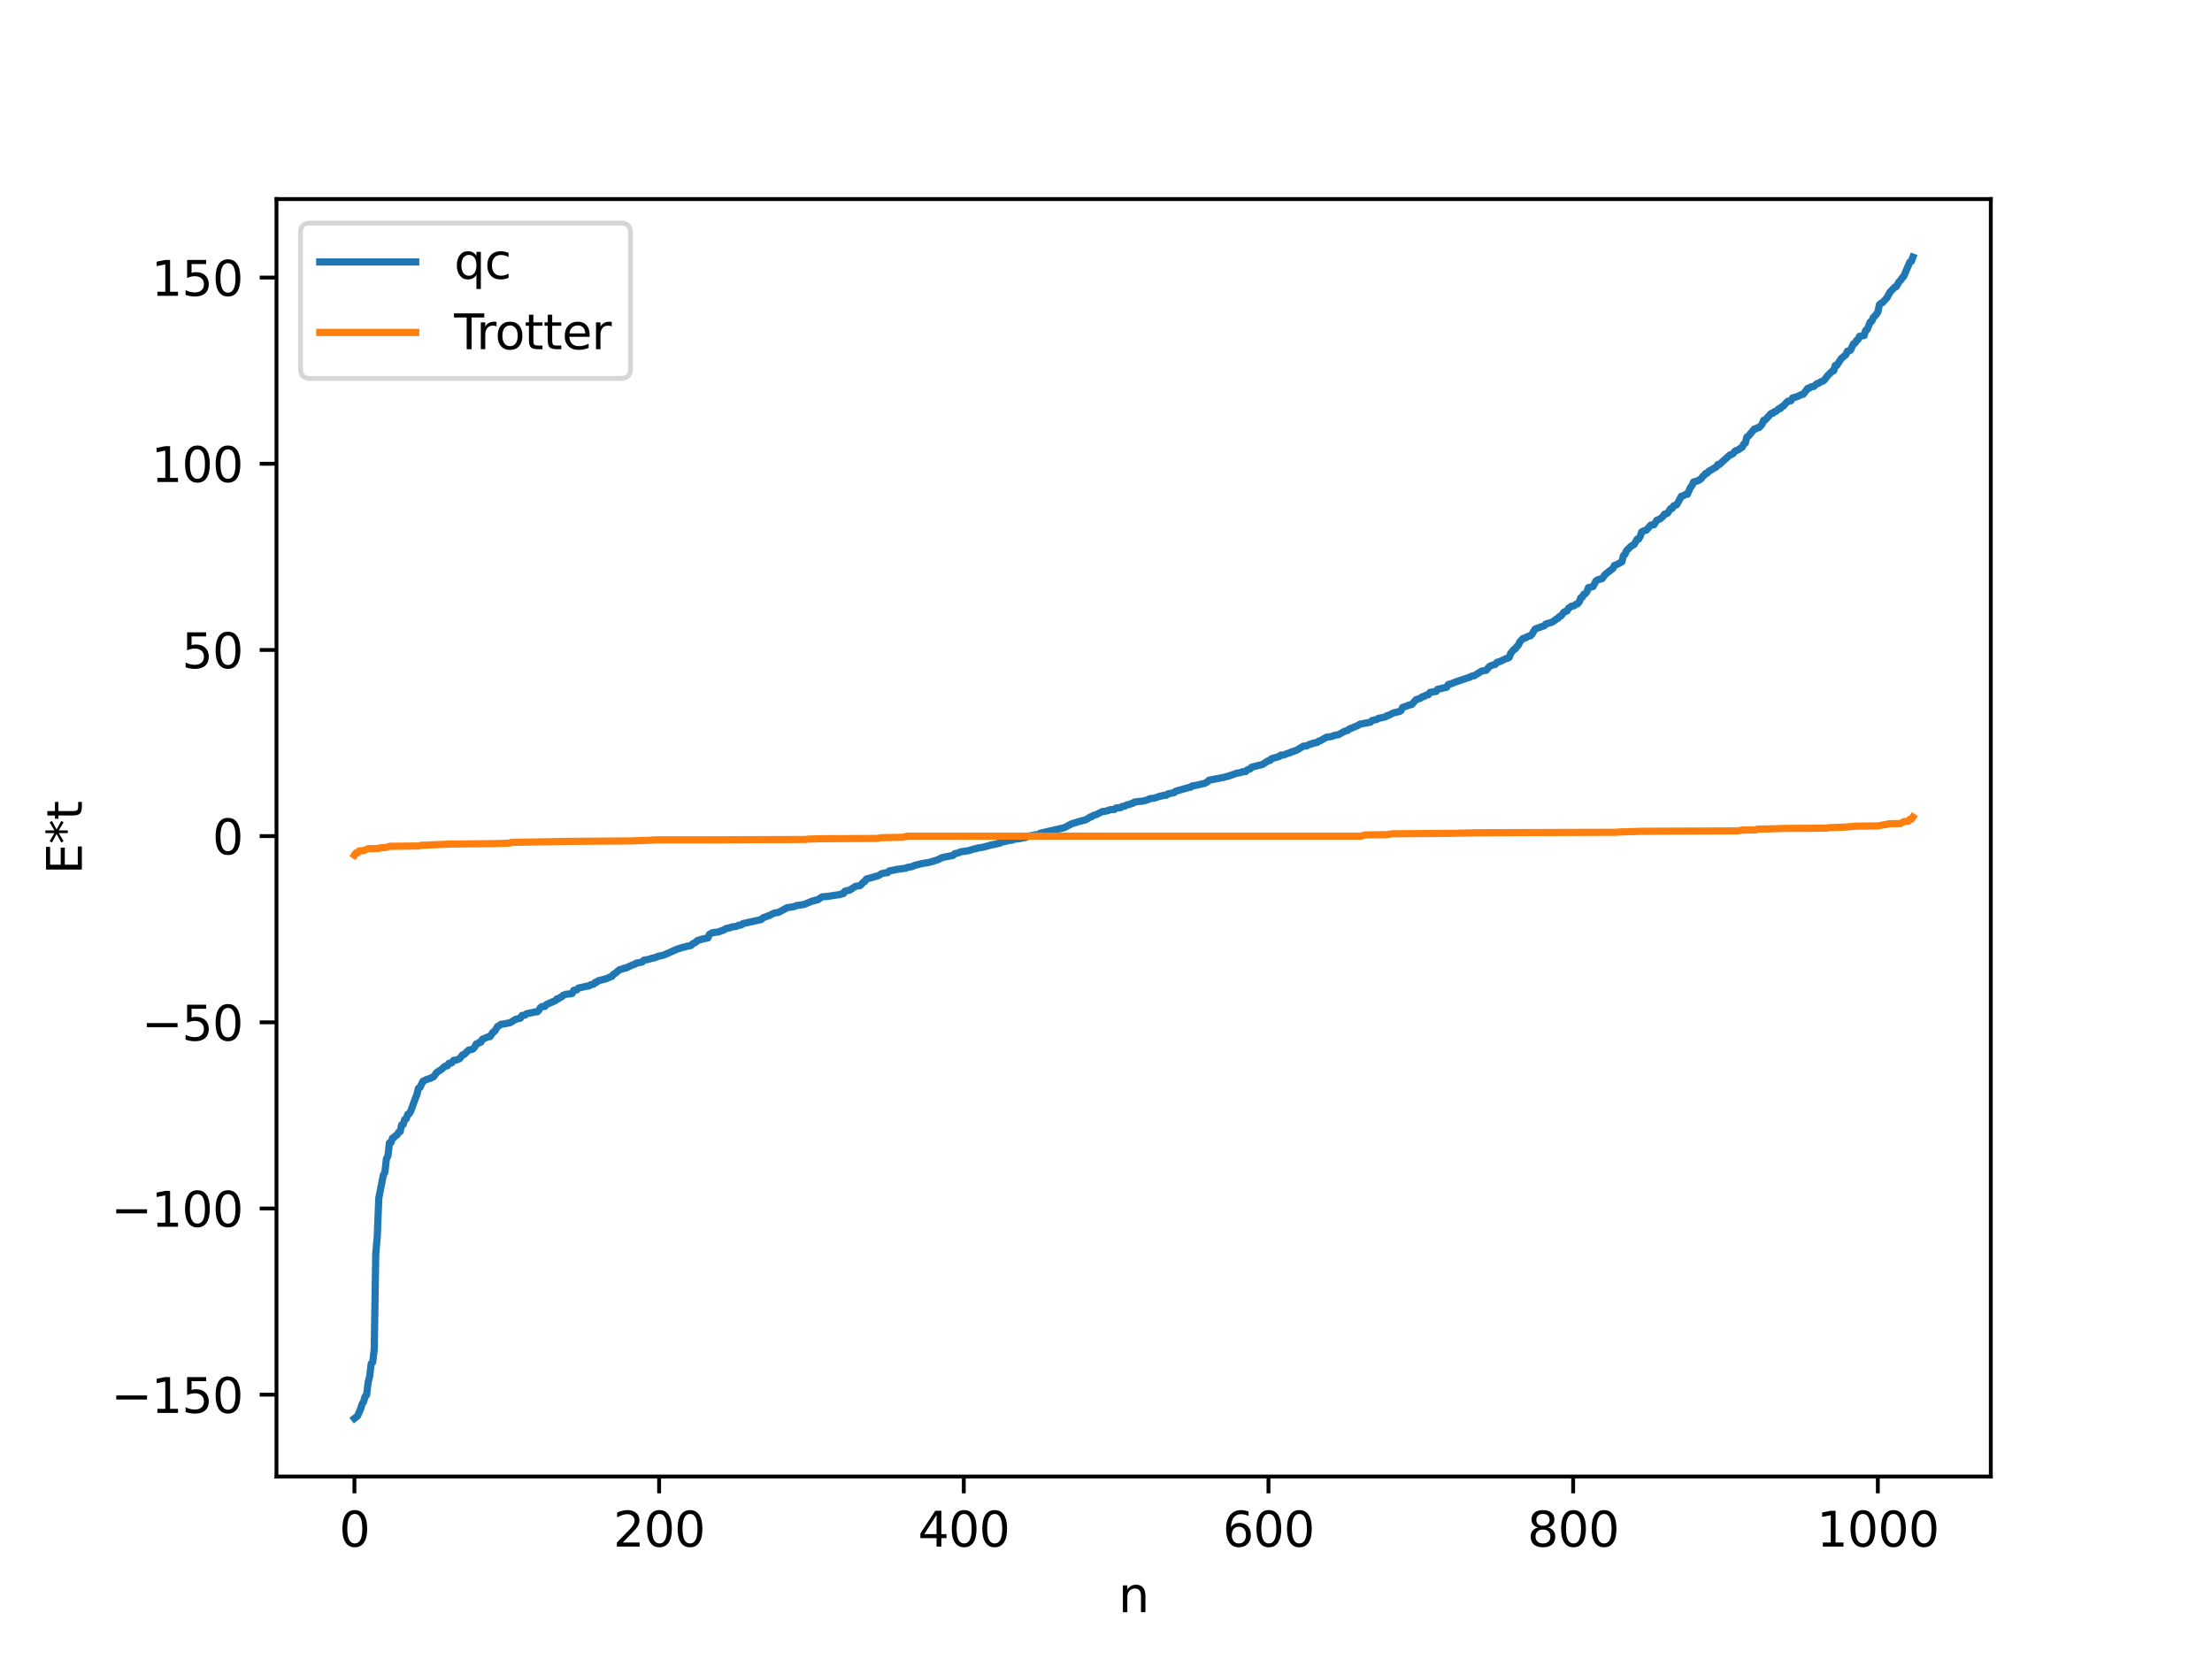 <?xml version="1.0" encoding="utf-8" standalone="no"?>
<!DOCTYPE svg PUBLIC "-//W3C//DTD SVG 1.1//EN"
  "http://www.w3.org/Graphics/SVG/1.1/DTD/svg11.dtd">
<svg xmlns:xlink="http://www.w3.org/1999/xlink" width="460.8pt" height="345.6pt" viewBox="0 0 460.8 345.6" xmlns="http://www.w3.org/2000/svg" version="1.1">
 <defs>
  <style type="text/css">*{stroke-linejoin: round; stroke-linecap: butt}</style>
 </defs>
 <g id="figure_1">
  <g id="patch_1">
   <path d="M 0 345.6 
L 460.8 345.6 
L 460.8 0 
L 0 0 
z
" style="fill: #ffffff"/>
  </g>
  <g id="axes_1">
   <g id="patch_2">
    <path d="M 57.6 307.584 
L 414.72 307.584 
L 414.72 41.472 
L 57.6 41.472 
z
" style="fill: #ffffff"/>
   </g>
   <g id="matplotlib.axis_1">
    <g id="xtick_1">
     <g id="line2d_1">
      <defs>
       <path id="mf3752a8d53" d="M 0 0 
L 0 3.5 
" style="stroke: #000000; stroke-width: 0.8"/>
      </defs>
      <g>
       <use xlink:href="#mf3752a8d53" x="73.833" y="307.584" style="stroke: #000000; stroke-width: 0.8"/>
      </g>
     </g>
     <g id="text_1">
      <!-- 0 -->
      <g transform="translate(70.651 322.182) scale(0.1 -0.1)">
       <defs>
        <path id="DejaVuSans-30" d="M 2034 4250 
Q 1547 4250 1301 3770 
Q 1056 3291 1056 2328 
Q 1056 1369 1301 889 
Q 1547 409 2034 409 
Q 2525 409 2770 889 
Q 3016 1369 3016 2328 
Q 3016 3291 2770 3770 
Q 2525 4250 2034 4250 
z
M 2034 4750 
Q 2819 4750 3233 4129 
Q 3647 3509 3647 2328 
Q 3647 1150 3233 529 
Q 2819 -91 2034 -91 
Q 1250 -91 836 529 
Q 422 1150 422 2328 
Q 422 3509 836 4129 
Q 1250 4750 2034 4750 
z
" transform="scale(0.016)"/>
       </defs>
       <use xlink:href="#DejaVuSans-30"/>
      </g>
     </g>
    </g>
    <g id="xtick_2">
     <g id="line2d_2">
      <g>
       <use xlink:href="#mf3752a8d53" x="137.304" y="307.584" style="stroke: #000000; stroke-width: 0.8"/>
      </g>
     </g>
     <g id="text_2">
      <!-- 200 -->
      <g transform="translate(127.76 322.182) scale(0.1 -0.1)">
       <defs>
        <path id="DejaVuSans-32" d="M 1228 531 
L 3431 531 
L 3431 0 
L 469 0 
L 469 531 
Q 828 903 1448 1529 
Q 2069 2156 2228 2338 
Q 2531 2678 2651 2914 
Q 2772 3150 2772 3378 
Q 2772 3750 2511 3984 
Q 2250 4219 1831 4219 
Q 1534 4219 1204 4116 
Q 875 4013 500 3803 
L 500 4441 
Q 881 4594 1212 4672 
Q 1544 4750 1819 4750 
Q 2544 4750 2975 4387 
Q 3406 4025 3406 3419 
Q 3406 3131 3298 2873 
Q 3191 2616 2906 2266 
Q 2828 2175 2409 1742 
Q 1991 1309 1228 531 
z
" transform="scale(0.016)"/>
       </defs>
       <use xlink:href="#DejaVuSans-32"/>
       <use xlink:href="#DejaVuSans-30" x="63.623"/>
       <use xlink:href="#DejaVuSans-30" x="127.246"/>
      </g>
     </g>
    </g>
    <g id="xtick_3">
     <g id="line2d_3">
      <g>
       <use xlink:href="#mf3752a8d53" x="200.775" y="307.584" style="stroke: #000000; stroke-width: 0.8"/>
      </g>
     </g>
     <g id="text_3">
      <!-- 400 -->
      <g transform="translate(191.231 322.182) scale(0.1 -0.1)">
       <defs>
        <path id="DejaVuSans-34" d="M 2419 4116 
L 825 1625 
L 2419 1625 
L 2419 4116 
z
M 2253 4666 
L 3047 4666 
L 3047 1625 
L 3713 1625 
L 3713 1100 
L 3047 1100 
L 3047 0 
L 2419 0 
L 2419 1100 
L 313 1100 
L 313 1709 
L 2253 4666 
z
" transform="scale(0.016)"/>
       </defs>
       <use xlink:href="#DejaVuSans-34"/>
       <use xlink:href="#DejaVuSans-30" x="63.623"/>
       <use xlink:href="#DejaVuSans-30" x="127.246"/>
      </g>
     </g>
    </g>
    <g id="xtick_4">
     <g id="line2d_4">
      <g>
       <use xlink:href="#mf3752a8d53" x="264.246" y="307.584" style="stroke: #000000; stroke-width: 0.8"/>
      </g>
     </g>
     <g id="text_4">
      <!-- 600 -->
      <g transform="translate(254.702 322.182) scale(0.1 -0.1)">
       <defs>
        <path id="DejaVuSans-36" d="M 2113 2584 
Q 1688 2584 1439 2293 
Q 1191 2003 1191 1497 
Q 1191 994 1439 701 
Q 1688 409 2113 409 
Q 2538 409 2786 701 
Q 3034 994 3034 1497 
Q 3034 2003 2786 2293 
Q 2538 2584 2113 2584 
z
M 3366 4563 
L 3366 3988 
Q 3128 4100 2886 4159 
Q 2644 4219 2406 4219 
Q 1781 4219 1451 3797 
Q 1122 3375 1075 2522 
Q 1259 2794 1537 2939 
Q 1816 3084 2150 3084 
Q 2853 3084 3261 2657 
Q 3669 2231 3669 1497 
Q 3669 778 3244 343 
Q 2819 -91 2113 -91 
Q 1303 -91 875 529 
Q 447 1150 447 2328 
Q 447 3434 972 4092 
Q 1497 4750 2381 4750 
Q 2619 4750 2861 4703 
Q 3103 4656 3366 4563 
z
" transform="scale(0.016)"/>
       </defs>
       <use xlink:href="#DejaVuSans-36"/>
       <use xlink:href="#DejaVuSans-30" x="63.623"/>
       <use xlink:href="#DejaVuSans-30" x="127.246"/>
      </g>
     </g>
    </g>
    <g id="xtick_5">
     <g id="line2d_5">
      <g>
       <use xlink:href="#mf3752a8d53" x="327.717" y="307.584" style="stroke: #000000; stroke-width: 0.8"/>
      </g>
     </g>
     <g id="text_5">
      <!-- 800 -->
      <g transform="translate(318.173 322.182) scale(0.1 -0.1)">
       <defs>
        <path id="DejaVuSans-38" d="M 2034 2216 
Q 1584 2216 1326 1975 
Q 1069 1734 1069 1313 
Q 1069 891 1326 650 
Q 1584 409 2034 409 
Q 2484 409 2743 651 
Q 3003 894 3003 1313 
Q 3003 1734 2745 1975 
Q 2488 2216 2034 2216 
z
M 1403 2484 
Q 997 2584 770 2862 
Q 544 3141 544 3541 
Q 544 4100 942 4425 
Q 1341 4750 2034 4750 
Q 2731 4750 3128 4425 
Q 3525 4100 3525 3541 
Q 3525 3141 3298 2862 
Q 3072 2584 2669 2484 
Q 3125 2378 3379 2068 
Q 3634 1759 3634 1313 
Q 3634 634 3220 271 
Q 2806 -91 2034 -91 
Q 1263 -91 848 271 
Q 434 634 434 1313 
Q 434 1759 690 2068 
Q 947 2378 1403 2484 
z
M 1172 3481 
Q 1172 3119 1398 2916 
Q 1625 2713 2034 2713 
Q 2441 2713 2670 2916 
Q 2900 3119 2900 3481 
Q 2900 3844 2670 4047 
Q 2441 4250 2034 4250 
Q 1625 4250 1398 4047 
Q 1172 3844 1172 3481 
z
" transform="scale(0.016)"/>
       </defs>
       <use xlink:href="#DejaVuSans-38"/>
       <use xlink:href="#DejaVuSans-30" x="63.623"/>
       <use xlink:href="#DejaVuSans-30" x="127.246"/>
      </g>
     </g>
    </g>
    <g id="xtick_6">
     <g id="line2d_6">
      <g>
       <use xlink:href="#mf3752a8d53" x="391.188" y="307.584" style="stroke: #000000; stroke-width: 0.8"/>
      </g>
     </g>
     <g id="text_6">
      <!-- 1000 -->
      <g transform="translate(378.463 322.182) scale(0.1 -0.1)">
       <defs>
        <path id="DejaVuSans-31" d="M 794 531 
L 1825 531 
L 1825 4091 
L 703 3866 
L 703 4441 
L 1819 4666 
L 2450 4666 
L 2450 531 
L 3481 531 
L 3481 0 
L 794 0 
L 794 531 
z
" transform="scale(0.016)"/>
       </defs>
       <use xlink:href="#DejaVuSans-31"/>
       <use xlink:href="#DejaVuSans-30" x="63.623"/>
       <use xlink:href="#DejaVuSans-30" x="127.246"/>
       <use xlink:href="#DejaVuSans-30" x="190.869"/>
      </g>
     </g>
    </g>
    <g id="text_7">
     <!-- n -->
     <g transform="translate(232.991 335.861) scale(0.1 -0.1)">
      <defs>
       <path id="DejaVuSans-6e" d="M 3513 2113 
L 3513 0 
L 2938 0 
L 2938 2094 
Q 2938 2591 2744 2837 
Q 2550 3084 2163 3084 
Q 1697 3084 1428 2787 
Q 1159 2491 1159 1978 
L 1159 0 
L 581 0 
L 581 3500 
L 1159 3500 
L 1159 2956 
Q 1366 3272 1645 3428 
Q 1925 3584 2291 3584 
Q 2894 3584 3203 3211 
Q 3513 2838 3513 2113 
z
" transform="scale(0.016)"/>
      </defs>
      <use xlink:href="#DejaVuSans-6e"/>
     </g>
    </g>
   </g>
   <g id="matplotlib.axis_2">
    <g id="ytick_1">
     <g id="line2d_7">
      <defs>
       <path id="meb45e5eb88" d="M 0 0 
L -3.5 0 
" style="stroke: #000000; stroke-width: 0.8"/>
      </defs>
      <g>
       <use xlink:href="#meb45e5eb88" x="57.6" y="290.536" style="stroke: #000000; stroke-width: 0.8"/>
      </g>
     </g>
     <g id="text_8">
      <!-- −150 -->
      <g transform="translate(23.133 294.335) scale(0.1 -0.1)">
       <defs>
        <path id="DejaVuSans-2212" d="M 678 2272 
L 4684 2272 
L 4684 1741 
L 678 1741 
L 678 2272 
z
" transform="scale(0.016)"/>
        <path id="DejaVuSans-35" d="M 691 4666 
L 3169 4666 
L 3169 4134 
L 1269 4134 
L 1269 2991 
Q 1406 3038 1543 3061 
Q 1681 3084 1819 3084 
Q 2600 3084 3056 2656 
Q 3513 2228 3513 1497 
Q 3513 744 3044 326 
Q 2575 -91 1722 -91 
Q 1428 -91 1123 -41 
Q 819 9 494 109 
L 494 744 
Q 775 591 1075 516 
Q 1375 441 1709 441 
Q 2250 441 2565 725 
Q 2881 1009 2881 1497 
Q 2881 1984 2565 2268 
Q 2250 2553 1709 2553 
Q 1456 2553 1204 2497 
Q 953 2441 691 2322 
L 691 4666 
z
" transform="scale(0.016)"/>
       </defs>
       <use xlink:href="#DejaVuSans-2212"/>
       <use xlink:href="#DejaVuSans-31" x="83.789"/>
       <use xlink:href="#DejaVuSans-35" x="147.412"/>
       <use xlink:href="#DejaVuSans-30" x="211.035"/>
      </g>
     </g>
    </g>
    <g id="ytick_2">
     <g id="line2d_8">
      <g>
       <use xlink:href="#meb45e5eb88" x="57.6" y="251.751" style="stroke: #000000; stroke-width: 0.8"/>
      </g>
     </g>
     <g id="text_9">
      <!-- −100 -->
      <g transform="translate(23.133 255.55) scale(0.1 -0.1)">
       <use xlink:href="#DejaVuSans-2212"/>
       <use xlink:href="#DejaVuSans-31" x="83.789"/>
       <use xlink:href="#DejaVuSans-30" x="147.412"/>
       <use xlink:href="#DejaVuSans-30" x="211.035"/>
      </g>
     </g>
    </g>
    <g id="ytick_3">
     <g id="line2d_9">
      <g>
       <use xlink:href="#meb45e5eb88" x="57.6" y="212.965" style="stroke: #000000; stroke-width: 0.8"/>
      </g>
     </g>
     <g id="text_10">
      <!-- −50 -->
      <g transform="translate(29.495 216.764) scale(0.1 -0.1)">
       <use xlink:href="#DejaVuSans-2212"/>
       <use xlink:href="#DejaVuSans-35" x="83.789"/>
       <use xlink:href="#DejaVuSans-30" x="147.412"/>
      </g>
     </g>
    </g>
    <g id="ytick_4">
     <g id="line2d_10">
      <g>
       <use xlink:href="#meb45e5eb88" x="57.6" y="174.18" style="stroke: #000000; stroke-width: 0.8"/>
      </g>
     </g>
     <g id="text_11">
      <!-- 0 -->
      <g transform="translate(44.237 177.979) scale(0.1 -0.1)">
       <use xlink:href="#DejaVuSans-30"/>
      </g>
     </g>
    </g>
    <g id="ytick_5">
     <g id="line2d_11">
      <g>
       <use xlink:href="#meb45e5eb88" x="57.6" y="135.394" style="stroke: #000000; stroke-width: 0.8"/>
      </g>
     </g>
     <g id="text_12">
      <!-- 50 -->
      <g transform="translate(37.875 139.194) scale(0.1 -0.1)">
       <use xlink:href="#DejaVuSans-35"/>
       <use xlink:href="#DejaVuSans-30" x="63.623"/>
      </g>
     </g>
    </g>
    <g id="ytick_6">
     <g id="line2d_12">
      <g>
       <use xlink:href="#meb45e5eb88" x="57.6" y="96.609" style="stroke: #000000; stroke-width: 0.8"/>
      </g>
     </g>
     <g id="text_13">
      <!-- 100 -->
      <g transform="translate(31.512 100.408) scale(0.1 -0.1)">
       <use xlink:href="#DejaVuSans-31"/>
       <use xlink:href="#DejaVuSans-30" x="63.623"/>
       <use xlink:href="#DejaVuSans-30" x="127.246"/>
      </g>
     </g>
    </g>
    <g id="ytick_7">
     <g id="line2d_13">
      <g>
       <use xlink:href="#meb45e5eb88" x="57.6" y="57.824" style="stroke: #000000; stroke-width: 0.8"/>
      </g>
     </g>
     <g id="text_14">
      <!-- 150 -->
      <g transform="translate(31.512 61.623) scale(0.1 -0.1)">
       <use xlink:href="#DejaVuSans-31"/>
       <use xlink:href="#DejaVuSans-35" x="63.623"/>
       <use xlink:href="#DejaVuSans-30" x="127.246"/>
      </g>
     </g>
    </g>
    <g id="text_15">
     <!-- E*t -->
     <g transform="translate(17.053 182.148) rotate(-90) scale(0.1 -0.1)">
      <defs>
       <path id="DejaVuSans-45" d="M 628 4666 
L 3578 4666 
L 3578 4134 
L 1259 4134 
L 1259 2753 
L 3481 2753 
L 3481 2222 
L 1259 2222 
L 1259 531 
L 3634 531 
L 3634 0 
L 628 0 
L 628 4666 
z
" transform="scale(0.016)"/>
       <path id="DejaVuSans-2a" d="M 3009 3897 
L 1888 3291 
L 3009 2681 
L 2828 2375 
L 1778 3009 
L 1778 1831 
L 1422 1831 
L 1422 3009 
L 372 2375 
L 191 2681 
L 1313 3291 
L 191 3897 
L 372 4206 
L 1422 3572 
L 1422 4750 
L 1778 4750 
L 1778 3572 
L 2828 4206 
L 3009 3897 
z
" transform="scale(0.016)"/>
       <path id="DejaVuSans-74" d="M 1172 4494 
L 1172 3500 
L 2356 3500 
L 2356 3053 
L 1172 3053 
L 1172 1153 
Q 1172 725 1289 603 
Q 1406 481 1766 481 
L 2356 481 
L 2356 0 
L 1766 0 
Q 1100 0 847 248 
Q 594 497 594 1153 
L 594 3053 
L 172 3053 
L 172 3500 
L 594 3500 
L 594 4494 
L 1172 4494 
z
" transform="scale(0.016)"/>
      </defs>
      <use xlink:href="#DejaVuSans-45"/>
      <use xlink:href="#DejaVuSans-2a" x="63.184"/>
      <use xlink:href="#DejaVuSans-74" x="113.184"/>
     </g>
    </g>
   </g>
   <g id="line2d_14">
    <path d="M 73.833 295.488 
L 74.467 294.993 
L 75.102 293.577 
L 75.42 292.511 
L 75.737 292.014 
L 76.054 290.92 
L 76.372 290.6 
L 76.689 287.943 
L 77.006 286.745 
L 77.324 284.087 
L 77.641 283.766 
L 77.958 281.108 
L 78.276 261.274 
L 78.593 257.53 
L 78.91 249.595 
L 79.862 244.76 
L 80.18 244.205 
L 80.497 241.356 
L 80.815 240.817 
L 81.132 238.076 
L 81.449 238.01 
L 81.767 237.073 
L 82.084 236.948 
L 82.401 236.578 
L 82.719 236.415 
L 83.036 235.878 
L 83.353 235.744 
L 83.671 234.331 
L 83.988 234.266 
L 84.305 233.204 
L 84.623 233.08 
L 84.94 232.134 
L 85.258 231.999 
L 85.575 231.435 
L 86.527 228.801 
L 86.844 228.031 
L 87.162 226.706 
L 87.479 226.55 
L 88.114 225.245 
L 89.066 224.794 
L 89.383 224.735 
L 90.335 224.302 
L 90.97 223.417 
L 91.922 222.805 
L 92.557 222.217 
L 92.874 222.061 
L 93.191 222.038 
L 93.509 221.501 
L 93.826 221.5 
L 94.143 221.376 
L 94.461 220.899 
L 95.096 220.81 
L 95.73 220.55 
L 96.365 219.744 
L 96.682 219.672 
L 97.634 218.744 
L 98.269 218.622 
L 98.586 218.472 
L 98.904 218.097 
L 99.221 217.46 
L 99.539 217.403 
L 99.856 217.127 
L 100.173 217.105 
L 100.491 216.49 
L 101.76 215.96 
L 102.077 215.958 
L 102.712 215.002 
L 103.029 214.852 
L 103.664 213.828 
L 103.981 213.698 
L 104.299 213.401 
L 104.934 213.314 
L 105.886 213.114 
L 106.203 213.079 
L 107.472 212.322 
L 108.424 212.088 
L 108.742 211.542 
L 109.377 211.47 
L 109.694 211.182 
L 111.598 210.782 
L 111.915 210.78 
L 112.233 210.483 
L 112.55 209.953 
L 112.867 209.696 
L 113.502 209.658 
L 113.82 209.258 
L 115.724 208.439 
L 116.041 208.064 
L 116.358 208.052 
L 116.676 207.785 
L 116.993 207.667 
L 117.31 207.338 
L 117.945 207.117 
L 118.897 207.022 
L 119.215 206.939 
L 119.532 206.293 
L 120.167 206.214 
L 120.484 205.835 
L 122.388 205.403 
L 122.705 205.392 
L 123.023 205.143 
L 123.658 205.028 
L 123.975 204.644 
L 124.292 204.613 
L 124.61 204.312 
L 126.196 203.923 
L 127.148 203.508 
L 127.466 203.414 
L 127.783 202.969 
L 128.1 202.81 
L 129.053 202.007 
L 129.687 201.852 
L 130.005 201.692 
L 130.322 201.689 
L 131.909 200.945 
L 132.226 200.894 
L 132.543 200.642 
L 133.178 200.536 
L 133.813 200.385 
L 134.13 200.026 
L 135.082 199.857 
L 136.034 199.555 
L 136.352 199.538 
L 136.986 199.254 
L 138.256 198.966 
L 141.112 197.705 
L 141.747 197.519 
L 142.381 197.296 
L 142.699 197.291 
L 143.016 197.134 
L 143.651 197.036 
L 143.968 196.946 
L 144.286 196.607 
L 144.92 196.305 
L 145.238 195.955 
L 146.507 195.574 
L 147.459 195.393 
L 147.777 194.639 
L 148.411 194.293 
L 149.681 194.134 
L 150.315 193.872 
L 150.633 193.818 
L 151.267 193.414 
L 151.902 193.308 
L 152.537 193.089 
L 153.489 192.961 
L 153.806 192.763 
L 154.441 192.678 
L 154.758 192.406 
L 158.567 191.564 
L 158.884 191.239 
L 159.836 190.853 
L 160.153 190.787 
L 160.788 190.441 
L 161.423 190.163 
L 162.058 190.113 
L 162.692 189.791 
L 163.962 189.096 
L 165.548 188.838 
L 165.866 188.655 
L 167.453 188.432 
L 169.357 187.656 
L 169.674 187.637 
L 169.991 187.477 
L 170.309 187.467 
L 171.261 186.83 
L 172.53 186.713 
L 175.069 186.333 
L 175.386 186.159 
L 175.704 186.146 
L 176.021 185.642 
L 176.973 185.438 
L 178.243 184.625 
L 179.195 184.481 
L 179.829 183.793 
L 180.147 183.631 
L 180.464 183.122 
L 181.734 182.778 
L 183.003 182.413 
L 183.638 182.011 
L 184.272 181.85 
L 184.907 181.792 
L 185.224 181.438 
L 186.177 181.261 
L 186.811 181.119 
L 188.715 180.858 
L 189.033 180.695 
L 189.985 180.528 
L 190.62 180.248 
L 192.206 179.865 
L 193.476 179.669 
L 194.11 179.491 
L 195.38 179.104 
L 196.015 178.743 
L 196.649 178.564 
L 198.553 178.197 
L 198.871 177.841 
L 199.505 177.721 
L 200.14 177.444 
L 201.727 177.223 
L 202.996 176.829 
L 203.314 176.825 
L 203.631 176.661 
L 204.583 176.534 
L 205.853 176.209 
L 206.487 176.019 
L 207.757 175.771 
L 208.074 175.63 
L 208.391 175.617 
L 208.709 175.395 
L 209.343 175.292 
L 210.296 175.083 
L 210.93 175.002 
L 211.248 174.845 
L 212.517 174.696 
L 213.152 174.539 
L 213.469 174.503 
L 214.421 174.14 
L 215.691 173.918 
L 216.325 173.841 
L 216.643 173.596 
L 217.912 173.295 
L 221.72 172.42 
L 222.672 171.92 
L 223.307 171.586 
L 223.942 171.414 
L 224.577 171.193 
L 225.529 170.944 
L 226.163 170.775 
L 226.798 170.432 
L 227.115 170.191 
L 227.433 170.13 
L 227.75 169.883 
L 228.385 169.691 
L 229.654 169.062 
L 230.289 168.993 
L 230.924 168.831 
L 231.241 168.664 
L 232.193 168.616 
L 232.51 168.31 
L 233.462 168.239 
L 233.78 168 
L 234.415 167.898 
L 234.732 167.66 
L 235.367 167.566 
L 235.684 167.383 
L 236.001 167.339 
L 236.319 167.092 
L 237.271 166.958 
L 237.905 166.914 
L 238.54 166.776 
L 239.175 166.565 
L 239.492 166.387 
L 240.444 166.271 
L 241.714 165.837 
L 242.031 165.83 
L 242.348 165.685 
L 242.983 165.659 
L 243.3 165.376 
L 244.57 165.131 
L 244.887 164.838 
L 247.743 164.026 
L 248.061 163.99 
L 248.378 163.699 
L 249.013 163.632 
L 250.917 163.189 
L 251.552 162.869 
L 251.869 162.516 
L 254.725 161.984 
L 255.995 161.648 
L 257.581 161.088 
L 258.534 160.917 
L 258.851 160.753 
L 259.486 160.734 
L 259.803 160.397 
L 260.438 160.162 
L 260.755 159.809 
L 262.977 159.259 
L 263.611 158.846 
L 264.246 158.448 
L 264.563 158.427 
L 264.881 158.059 
L 266.467 157.598 
L 266.785 157.313 
L 267.42 157.288 
L 268.054 157.009 
L 268.689 156.825 
L 269.006 156.629 
L 269.324 156.598 
L 269.641 156.409 
L 269.958 156.368 
L 271.545 155.421 
L 272.18 155.399 
L 272.815 155.042 
L 273.132 155.017 
L 273.449 154.833 
L 274.401 154.666 
L 274.719 154.378 
L 275.036 154.321 
L 276.305 153.579 
L 277.575 153.397 
L 277.892 153.212 
L 278.844 153.038 
L 280.114 152.333 
L 280.748 152.156 
L 281.066 151.879 
L 282.97 151.09 
L 283.287 150.861 
L 285.509 150.439 
L 285.826 150.09 
L 286.778 149.892 
L 287.096 149.671 
L 288.682 149.315 
L 289 149.065 
L 289.317 149.01 
L 290.269 148.51 
L 291.539 148.22 
L 291.856 148.033 
L 292.173 147.371 
L 293.125 147.059 
L 293.443 146.896 
L 294.077 146.768 
L 295.029 145.733 
L 295.664 145.543 
L 295.981 145.408 
L 296.299 145.124 
L 296.616 145.108 
L 296.934 144.879 
L 297.568 144.709 
L 297.886 144.239 
L 298.838 144.08 
L 299.155 144.051 
L 299.472 143.591 
L 300.107 143.462 
L 301.059 143.227 
L 301.377 143.165 
L 301.694 142.606 
L 302.329 142.429 
L 303.281 142.05 
L 306.137 141.077 
L 306.772 140.786 
L 307.089 140.783 
L 308.676 139.791 
L 309.628 139.623 
L 310.262 138.846 
L 310.897 138.548 
L 311.532 138.387 
L 311.849 137.969 
L 312.484 137.806 
L 313.753 137.186 
L 314.071 137.134 
L 314.388 136.959 
L 314.705 136.116 
L 315.34 135.311 
L 315.658 135.188 
L 315.975 134.688 
L 316.292 134.402 
L 316.61 133.704 
L 317.244 133.03 
L 317.879 132.851 
L 318.196 132.602 
L 318.831 132.439 
L 319.148 132.095 
L 319.783 131.046 
L 321.053 130.58 
L 321.687 130.372 
L 322.005 130.002 
L 323.274 129.625 
L 323.909 129.235 
L 324.226 128.93 
L 324.543 128.817 
L 324.861 128.431 
L 325.178 128.329 
L 325.813 127.5 
L 326.448 127.267 
L 326.765 126.707 
L 327.4 126.265 
L 327.717 126.258 
L 328.034 126.112 
L 328.352 125.837 
L 328.669 125.774 
L 328.986 125.388 
L 329.304 124.521 
L 329.621 124.409 
L 329.939 123.782 
L 330.256 123.686 
L 330.573 123.286 
L 330.891 122.409 
L 331.843 122.199 
L 332.477 121.021 
L 332.795 120.794 
L 333.747 120.548 
L 334.381 119.674 
L 335.334 118.918 
L 335.968 118.456 
L 336.286 117.817 
L 336.92 117.569 
L 337.872 117.024 
L 338.19 115.743 
L 338.507 115.479 
L 338.824 114.728 
L 339.777 113.784 
L 340.411 113.427 
L 341.046 112.317 
L 341.363 112.302 
L 341.681 111.751 
L 341.998 110.807 
L 342.633 110.502 
L 342.95 110.449 
L 343.902 109.372 
L 344.537 109.325 
L 345.172 108.346 
L 345.806 108.118 
L 346.441 107.566 
L 346.758 107.099 
L 347.076 107.05 
L 347.393 106.875 
L 348.028 105.953 
L 348.345 105.909 
L 348.662 105.369 
L 349.297 105.141 
L 350.249 103.383 
L 350.567 103.322 
L 351.201 102.974 
L 351.519 102.968 
L 352.153 101.544 
L 352.471 101.169 
L 352.788 100.404 
L 353.74 100.141 
L 354.375 99.729 
L 354.692 99.27 
L 355.01 99.02 
L 355.327 98.618 
L 355.644 98.565 
L 355.962 98.19 
L 357.548 97.258 
L 357.866 96.759 
L 358.183 96.75 
L 360.405 94.747 
L 360.722 94.686 
L 361.039 94.486 
L 361.357 94.039 
L 361.674 93.84 
L 361.991 93.78 
L 362.626 93.332 
L 362.943 93.142 
L 363.261 92.504 
L 363.578 92.304 
L 363.896 91.062 
L 364.213 90.863 
L 365.482 89.348 
L 365.8 89.326 
L 366.117 89.089 
L 366.434 89.076 
L 367.069 88.408 
L 367.386 87.563 
L 367.704 87.504 
L 368.973 86.112 
L 369.291 86.099 
L 369.608 85.783 
L 369.925 85.725 
L 370.56 85.147 
L 370.877 85.119 
L 371.195 84.73 
L 371.512 84.586 
L 372.147 83.871 
L 372.464 83.581 
L 373.099 83.484 
L 373.416 82.902 
L 374.368 82.637 
L 375.32 82.17 
L 375.638 82.142 
L 376.59 80.894 
L 376.907 80.879 
L 377.224 80.604 
L 377.859 80.507 
L 378.494 79.923 
L 378.811 79.871 
L 379.446 79.46 
L 379.763 79.39 
L 380.081 79.122 
L 380.715 78.272 
L 381.35 77.655 
L 381.667 77.346 
L 381.985 77.261 
L 382.302 76.142 
L 382.62 76.138 
L 383.572 74.676 
L 384.524 73.896 
L 384.841 73.159 
L 385.476 72.975 
L 386.11 71.624 
L 386.428 71.481 
L 386.745 70.917 
L 387.062 70.744 
L 387.38 70.06 
L 388.332 69.899 
L 388.649 68.821 
L 388.967 68.645 
L 389.601 67.083 
L 389.919 66.922 
L 390.236 66.16 
L 390.871 65.501 
L 391.188 64.992 
L 391.505 63.502 
L 391.823 63.182 
L 392.14 63.057 
L 393.092 62.015 
L 393.727 60.845 
L 394.679 59.837 
L 394.996 59.743 
L 395.631 58.659 
L 395.948 58.39 
L 396.266 57.866 
L 396.583 57.566 
L 397.853 54.589 
L 398.17 54.45 
L 398.487 53.568 
L 398.487 53.568 
" clip-path="url(#p84efc3f2cc)" style="fill: none; stroke: #1f77b4; stroke-width: 1.5; stroke-linecap: square"/>
   </g>
   <g id="line2d_15">
    <path d="M 73.833 178.146 
L 74.15 177.683 
L 74.467 177.683 
L 74.785 177.287 
L 75.42 177.205 
L 75.737 177.205 
L 76.689 176.792 
L 78.91 176.753 
L 79.228 176.612 
L 80.497 176.53 
L 81.132 176.301 
L 87.162 176.23 
L 87.796 176.092 
L 88.748 176.053 
L 91.287 175.945 
L 93.509 175.837 
L 103.664 175.731 
L 106.203 175.633 
L 106.52 175.484 
L 117.945 175.277 
L 131.274 175.183 
L 132.543 175.135 
L 135.4 175.045 
L 136.352 174.959 
L 146.19 174.956 
L 167.77 174.878 
L 168.405 174.796 
L 170.943 174.727 
L 182.686 174.659 
L 183.638 174.501 
L 188.081 174.418 
L 189.033 174.18 
L 283.605 174.18 
L 284.239 173.941 
L 289 173.859 
L 289.952 173.7 
L 302.646 173.599 
L 308.041 173.47 
L 336.603 173.378 
L 337.238 173.314 
L 340.729 173.216 
L 341.681 173.174 
L 361.991 173.083 
L 362.943 172.925 
L 365.8 172.876 
L 366.117 172.727 
L 370.243 172.628 
L 371.195 172.58 
L 380.398 172.523 
L 381.033 172.415 
L 384.206 172.307 
L 386.745 172.104 
L 391.188 172.059 
L 392.775 171.747 
L 393.092 171.747 
L 393.41 171.606 
L 395.948 171.552 
L 396.583 171.155 
L 397.535 171.072 
L 397.853 170.677 
L 398.17 170.677 
L 398.487 170.214 
L 398.487 170.214 
" clip-path="url(#p84efc3f2cc)" style="fill: none; stroke: #ff7f0e; stroke-width: 1.5; stroke-linecap: square"/>
   </g>
   <g id="patch_3">
    <path d="M 57.6 307.584 
L 57.6 41.472 
" style="fill: none; stroke: #000000; stroke-width: 0.8; stroke-linejoin: miter; stroke-linecap: square"/>
   </g>
   <g id="patch_4">
    <path d="M 414.72 307.584 
L 414.72 41.472 
" style="fill: none; stroke: #000000; stroke-width: 0.8; stroke-linejoin: miter; stroke-linecap: square"/>
   </g>
   <g id="patch_5">
    <path d="M 57.6 307.584 
L 414.72 307.584 
" style="fill: none; stroke: #000000; stroke-width: 0.8; stroke-linejoin: miter; stroke-linecap: square"/>
   </g>
   <g id="patch_6">
    <path d="M 57.6 41.472 
L 414.72 41.472 
" style="fill: none; stroke: #000000; stroke-width: 0.8; stroke-linejoin: miter; stroke-linecap: square"/>
   </g>
   <g id="legend_1">
    <g id="patch_7">
     <path d="M 64.6 78.828 
L 129.342 78.828 
Q 131.342 78.828 131.342 76.828 
L 131.342 48.472 
Q 131.342 46.472 129.342 46.472 
L 64.6 46.472 
Q 62.6 46.472 62.6 48.472 
L 62.6 76.828 
Q 62.6 78.828 64.6 78.828 
z
" style="fill: #ffffff; opacity: 0.8; stroke: #cccccc; stroke-linejoin: miter"/>
    </g>
    <g id="line2d_16">
     <path d="M 66.6 54.57 
L 76.6 54.57 
L 86.6 54.57 
" style="fill: none; stroke: #1f77b4; stroke-width: 1.5; stroke-linecap: square"/>
    </g>
    <g id="text_16">
     <!-- qc -->
     <g transform="translate(94.6 58.07) scale(0.1 -0.1)">
      <defs>
       <path id="DejaVuSans-71" d="M 947 1747 
Q 947 1113 1208 752 
Q 1469 391 1925 391 
Q 2381 391 2643 752 
Q 2906 1113 2906 1747 
Q 2906 2381 2643 2742 
Q 2381 3103 1925 3103 
Q 1469 3103 1208 2742 
Q 947 2381 947 1747 
z
M 2906 525 
Q 2725 213 2448 61 
Q 2172 -91 1784 -91 
Q 1150 -91 751 415 
Q 353 922 353 1747 
Q 353 2572 751 3078 
Q 1150 3584 1784 3584 
Q 2172 3584 2448 3432 
Q 2725 3281 2906 2969 
L 2906 3500 
L 3481 3500 
L 3481 -1331 
L 2906 -1331 
L 2906 525 
z
" transform="scale(0.016)"/>
       <path id="DejaVuSans-63" d="M 3122 3366 
L 3122 2828 
Q 2878 2963 2633 3030 
Q 2388 3097 2138 3097 
Q 1578 3097 1268 2742 
Q 959 2388 959 1747 
Q 959 1106 1268 751 
Q 1578 397 2138 397 
Q 2388 397 2633 464 
Q 2878 531 3122 666 
L 3122 134 
Q 2881 22 2623 -34 
Q 2366 -91 2075 -91 
Q 1284 -91 818 406 
Q 353 903 353 1747 
Q 353 2603 823 3093 
Q 1294 3584 2113 3584 
Q 2378 3584 2631 3529 
Q 2884 3475 3122 3366 
z
" transform="scale(0.016)"/>
      </defs>
      <use xlink:href="#DejaVuSans-71"/>
      <use xlink:href="#DejaVuSans-63" x="63.477"/>
     </g>
    </g>
    <g id="line2d_17">
     <path d="M 66.6 69.249 
L 76.6 69.249 
L 86.6 69.249 
" style="fill: none; stroke: #ff7f0e; stroke-width: 1.5; stroke-linecap: square"/>
    </g>
    <g id="text_17">
     <!-- Trotter -->
     <g transform="translate(94.6 72.749) scale(0.1 -0.1)">
      <defs>
       <path id="DejaVuSans-54" d="M -19 4666 
L 3928 4666 
L 3928 4134 
L 2272 4134 
L 2272 0 
L 1638 0 
L 1638 4134 
L -19 4134 
L -19 4666 
z
" transform="scale(0.016)"/>
       <path id="DejaVuSans-72" d="M 2631 2963 
Q 2534 3019 2420 3045 
Q 2306 3072 2169 3072 
Q 1681 3072 1420 2755 
Q 1159 2438 1159 1844 
L 1159 0 
L 581 0 
L 581 3500 
L 1159 3500 
L 1159 2956 
Q 1341 3275 1631 3429 
Q 1922 3584 2338 3584 
Q 2397 3584 2469 3576 
Q 2541 3569 2628 3553 
L 2631 2963 
z
" transform="scale(0.016)"/>
       <path id="DejaVuSans-6f" d="M 1959 3097 
Q 1497 3097 1228 2736 
Q 959 2375 959 1747 
Q 959 1119 1226 758 
Q 1494 397 1959 397 
Q 2419 397 2687 759 
Q 2956 1122 2956 1747 
Q 2956 2369 2687 2733 
Q 2419 3097 1959 3097 
z
M 1959 3584 
Q 2709 3584 3137 3096 
Q 3566 2609 3566 1747 
Q 3566 888 3137 398 
Q 2709 -91 1959 -91 
Q 1206 -91 779 398 
Q 353 888 353 1747 
Q 353 2609 779 3096 
Q 1206 3584 1959 3584 
z
" transform="scale(0.016)"/>
       <path id="DejaVuSans-65" d="M 3597 1894 
L 3597 1613 
L 953 1613 
Q 991 1019 1311 708 
Q 1631 397 2203 397 
Q 2534 397 2845 478 
Q 3156 559 3463 722 
L 3463 178 
Q 3153 47 2828 -22 
Q 2503 -91 2169 -91 
Q 1331 -91 842 396 
Q 353 884 353 1716 
Q 353 2575 817 3079 
Q 1281 3584 2069 3584 
Q 2775 3584 3186 3129 
Q 3597 2675 3597 1894 
z
M 3022 2063 
Q 3016 2534 2758 2815 
Q 2500 3097 2075 3097 
Q 1594 3097 1305 2825 
Q 1016 2553 972 2059 
L 3022 2063 
z
" transform="scale(0.016)"/>
      </defs>
      <use xlink:href="#DejaVuSans-54"/>
      <use xlink:href="#DejaVuSans-72" x="46.334"/>
      <use xlink:href="#DejaVuSans-6f" x="85.197"/>
      <use xlink:href="#DejaVuSans-74" x="146.379"/>
      <use xlink:href="#DejaVuSans-74" x="185.588"/>
      <use xlink:href="#DejaVuSans-65" x="224.797"/>
      <use xlink:href="#DejaVuSans-72" x="286.32"/>
     </g>
    </g>
   </g>
  </g>
 </g>
 <defs>
  <clipPath id="p84efc3f2cc">
   <rect x="57.6" y="41.472" width="357.12" height="266.112"/>
  </clipPath>
 </defs>
</svg>
